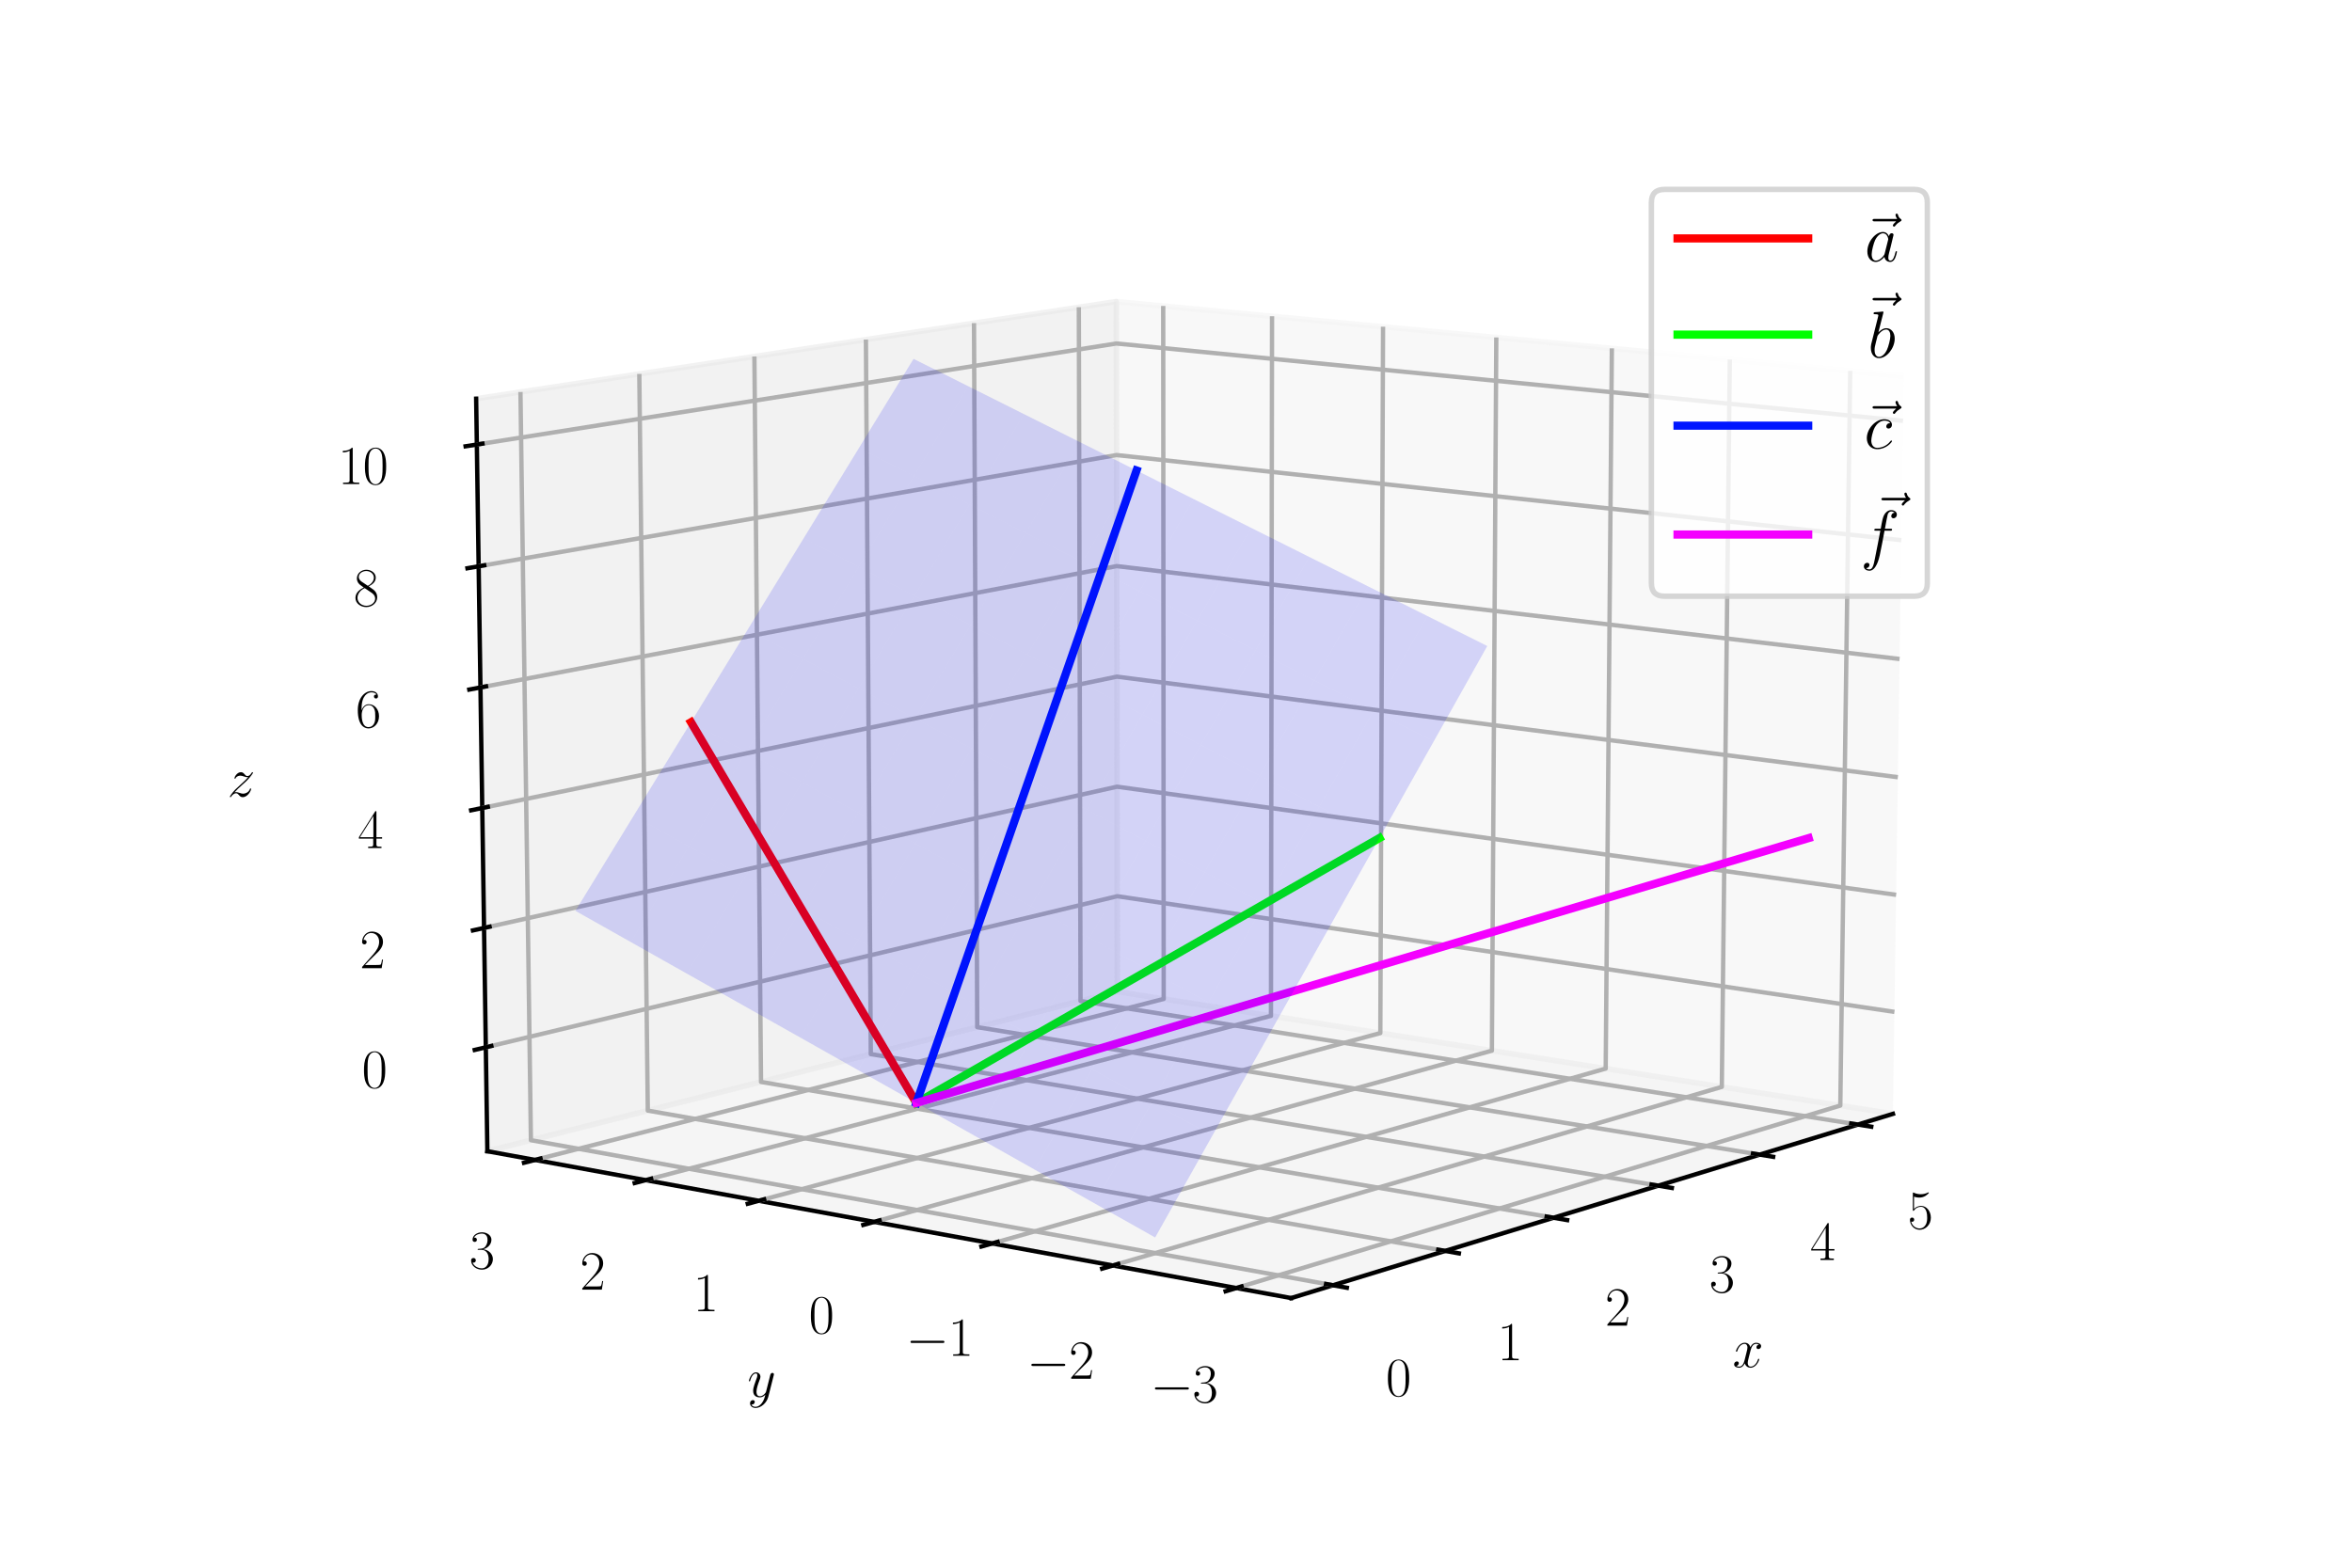 <?xml version="1.0" encoding="utf-8" standalone="no"?>
<!DOCTYPE svg PUBLIC "-//W3C//DTD SVG 1.1//EN"
  "http://www.w3.org/Graphics/SVG/1.1/DTD/svg11.dtd">
<svg xmlns:xlink="http://www.w3.org/1999/xlink" width="432pt" height="288pt" viewBox="0 0 432 288" xmlns="http://www.w3.org/2000/svg" version="1.1">
 <defs>
  <style type="text/css">*{stroke-linejoin: round; stroke-linecap: butt}</style>
 </defs>
 <g id="figure_1">
  <g id="patch_1">
   <path d="M 0 288 
L 432 288 
L 432 0 
L 0 0 
z
" style="fill: #ffffff"/>
  </g>
  <g id="patch_2">
   <path d="M 72 288 
L 360 288 
L 360 0 
L 72 0 
z
" style="fill: #ffffff"/>
  </g>
  <g id="pane3d_1">
   <g id="patch_3">
    <path d="M 347.68 204.625 
L 205.24 182.176 
L 205.029 55.393 
L 349.657 69.06 
" style="fill: #f2f2f2; opacity: 0.5; stroke: #f2f2f2; stroke-linejoin: miter"/>
   </g>
  </g>
  <g id="pane3d_2">
   <g id="patch_4">
    <path d="M 89.515 211.491 
L 205.24 182.176 
L 205.029 55.393 
L 87.457 73.245 
" style="fill: #e6e6e6; opacity: 0.5; stroke: #e6e6e6; stroke-linejoin: miter"/>
   </g>
  </g>
  <g id="pane3d_3">
   <g id="patch_5">
    <path d="M 237.149 238.468 
L 347.68 204.625 
L 205.24 182.176 
L 89.515 211.491 
" style="fill: #ececec; opacity: 0.5; stroke: #ececec; stroke-linejoin: miter"/>
   </g>
  </g>
  <g id="axis3d_1">
   <g id="line2d_1">
    <path d="M 347.68 204.625 
L 237.149 238.468 
" style="fill: none; stroke: #000000; stroke-width: 0.8; stroke-linecap: square"/>
   </g>
   <g id="text_1">
    <!-- $x$ -->
    <g transform="translate(318.228 251.166)scale(0.1 -0.1)">
     <defs>
      <path id="CMMI12-78" d="M 3034 2606 
C 2829 2567 2752 2414 2752 2293 
C 2752 2139 2874 2088 2963 2088 
C 3155 2088 3290 2254 3290 2427 
C 3290 2695 2982 2816 2714 2816 
C 2323 2816 2106 2433 2048 2312 
C 1901 2816 1504 2816 1389 2816 
C 736 2816 390 1980 390 1839 
C 390 1814 416 1782 461 1782 
C 512 1782 525 1820 538 1846 
C 755 2555 1184 2689 1370 2689 
C 1658 2689 1715 2420 1715 2267 
C 1715 2127 1677 1980 1600 1673 
L 1382 798 
C 1286 415 1101 64 762 64 
C 730 64 570 64 435 147 
C 666 192 717 383 717 460 
C 717 588 621 664 499 664 
C 346 664 179 530 179 326 
C 179 57 480 -64 755 -64 
C 1062 -64 1280 179 1414 441 
C 1517 64 1837 -64 2074 -64 
C 2726 -64 3072 773 3072 913 
C 3072 945 3046 971 3008 971 
C 2950 971 2944 939 2925 888 
C 2752 326 2381 64 2093 64 
C 1869 64 1747 230 1747 492 
C 1747 632 1773 734 1875 1156 
L 2099 2024 
C 2195 2408 2413 2689 2707 2689 
C 2720 2689 2899 2689 3034 2606 
z
" transform="scale(0.016)"/>
     </defs>
     <use xlink:href="#CMMI12-78" transform="scale(0.996)"/>
    </g>
   </g>
   <g id="Line3DCollection_1">
    <path d="M 244.836 236.114 
L 97.515 209.465 
L 95.594 72.01 
" style="fill: none; stroke: #b0b0b0; stroke-width: 0.8"/>
    <path d="M 265.431 229.808 
L 118.982 204.027 
L 117.423 68.695 
" style="fill: none; stroke: #b0b0b0; stroke-width: 0.8"/>
    <path d="M 285.337 223.713 
L 139.78 198.759 
L 138.563 65.485 
" style="fill: none; stroke: #b0b0b0; stroke-width: 0.8"/>
    <path d="M 304.587 217.819 
L 159.941 193.651 
L 159.044 62.376 
" style="fill: none; stroke: #b0b0b0; stroke-width: 0.8"/>
    <path d="M 323.214 212.116 
L 179.493 188.699 
L 178.898 59.361 
" style="fill: none; stroke: #b0b0b0; stroke-width: 0.8"/>
    <path d="M 341.248 206.595 
L 198.464 183.893 
L 198.153 56.437 
" style="fill: none; stroke: #b0b0b0; stroke-width: 0.8"/>
   </g>
   <g id="xtick_1">
    <g id="line2d_2">
     <path d="M 243.567 235.884 
L 247.379 236.574 
" style="fill: none; stroke: #000000; stroke-width: 0.8; stroke-linecap: square"/>
    </g>
    <g id="text_2">
     <!-- $\mathdefault{0}$ -->
     <g transform="translate(254.54 256.442)scale(0.1 -0.1)">
      <defs>
       <path id="CMR17-30" d="M 2688 2025 
C 2688 2416 2682 3080 2413 3591 
C 2176 4039 1798 4198 1466 4198 
C 1158 4198 768 4058 525 3597 
C 269 3118 243 2524 243 2025 
C 243 1661 250 1106 448 619 
C 723 -39 1216 -128 1466 -128 
C 1760 -128 2208 -7 2470 600 
C 2662 1042 2688 1559 2688 2025 
z
M 1466 -26 
C 1056 -26 813 325 723 812 
C 653 1188 653 1738 653 2096 
C 653 2588 653 2997 736 3387 
C 858 3929 1216 4096 1466 4096 
C 1728 4096 2067 3923 2189 3400 
C 2272 3036 2278 2607 2278 2096 
C 2278 1680 2278 1169 2202 792 
C 2067 95 1690 -26 1466 -26 
z
" transform="scale(0.016)"/>
      </defs>
      <use xlink:href="#CMR17-30" transform="scale(0.996)"/>
     </g>
    </g>
   </g>
   <g id="xtick_2">
    <g id="line2d_3">
     <path d="M 264.171 229.586 
L 267.956 230.253 
" style="fill: none; stroke: #000000; stroke-width: 0.8; stroke-linecap: square"/>
    </g>
    <g id="text_3">
     <!-- $\mathdefault{1}$ -->
     <g transform="translate(275.022 249.878)scale(0.1 -0.1)">
      <defs>
       <path id="CMR17-31" d="M 1702 4058 
C 1702 4192 1696 4192 1606 4192 
C 1357 3916 979 3827 621 3827 
C 602 3827 570 3827 563 3808 
C 557 3795 557 3782 557 3648 
C 755 3648 1088 3686 1344 3839 
L 1344 461 
C 1344 236 1331 160 781 160 
L 589 160 
L 589 0 
C 896 0 1216 0 1523 0 
C 1830 0 2150 0 2458 0 
L 2458 160 
L 2266 160 
C 1715 160 1702 230 1702 458 
L 1702 4058 
z
" transform="scale(0.016)"/>
      </defs>
      <use xlink:href="#CMR17-31" transform="scale(0.996)"/>
     </g>
    </g>
   </g>
   <g id="xtick_3">
    <g id="line2d_4">
     <path d="M 284.086 223.499 
L 287.843 224.143 
" style="fill: none; stroke: #000000; stroke-width: 0.8; stroke-linecap: square"/>
    </g>
    <g id="text_4">
     <!-- $\mathdefault{2}$ -->
     <g transform="translate(294.814 243.534)scale(0.1 -0.1)">
      <defs>
       <path id="CMR17-32" d="M 2669 989 
L 2554 989 
C 2490 536 2438 459 2413 420 
C 2381 369 1920 369 1830 369 
L 602 369 
C 832 619 1280 1072 1824 1597 
C 2214 1967 2669 2402 2669 3035 
C 2669 3790 2067 4224 1395 4224 
C 691 4224 262 3604 262 3030 
C 262 2780 448 2748 525 2748 
C 589 2748 781 2787 781 3010 
C 781 3207 614 3264 525 3264 
C 486 3264 448 3258 422 3245 
C 544 3790 915 4058 1306 4058 
C 1862 4058 2227 3617 2227 3035 
C 2227 2479 1901 2000 1536 1584 
L 262 146 
L 262 0 
L 2515 0 
L 2669 989 
z
" transform="scale(0.016)"/>
      </defs>
      <use xlink:href="#CMR17-32" transform="scale(0.996)"/>
     </g>
    </g>
   </g>
   <g id="xtick_4">
    <g id="line2d_5">
     <path d="M 303.345 217.612 
L 307.075 218.235 
" style="fill: none; stroke: #000000; stroke-width: 0.8; stroke-linecap: square"/>
    </g>
    <g id="text_5">
     <!-- $\mathdefault{3}$ -->
     <g transform="translate(313.953 237.401)scale(0.1 -0.1)">
      <defs>
       <path id="CMR17-33" d="M 1414 2157 
C 1984 2157 2234 1662 2234 1090 
C 2234 320 1824 25 1453 25 
C 1114 25 563 194 390 693 
C 422 680 454 680 486 680 
C 640 680 755 782 755 948 
C 755 1133 614 1216 486 1216 
C 378 1216 211 1165 211 926 
C 211 335 787 -128 1466 -128 
C 2176 -128 2720 430 2720 1085 
C 2720 1707 2208 2157 1600 2227 
C 2086 2328 2554 2756 2554 3329 
C 2554 3820 2048 4179 1472 4179 
C 890 4179 378 3829 378 3329 
C 378 3110 544 3072 627 3072 
C 762 3072 877 3155 877 3321 
C 877 3486 762 3569 627 3569 
C 602 3569 570 3569 544 3557 
C 730 3959 1235 4032 1459 4032 
C 1683 4032 2106 3925 2106 3320 
C 2106 3143 2080 2828 1862 2550 
C 1670 2304 1453 2304 1242 2284 
C 1210 2284 1062 2269 1037 2269 
C 992 2263 966 2257 966 2208 
C 966 2163 973 2157 1101 2157 
L 1414 2157 
z
" transform="scale(0.016)"/>
      </defs>
      <use xlink:href="#CMR17-33" transform="scale(0.996)"/>
     </g>
    </g>
   </g>
   <g id="xtick_5">
    <g id="line2d_6">
     <path d="M 321.982 211.915 
L 325.683 212.518 
" style="fill: none; stroke: #000000; stroke-width: 0.8; stroke-linecap: square"/>
    </g>
    <g id="text_6">
     <!-- $\mathdefault{4}$ -->
     <g transform="translate(332.469 231.467)scale(0.1 -0.1)">
      <defs>
       <path id="CMR17-34" d="M 2150 4122 
C 2150 4256 2144 4256 2029 4256 
L 128 1254 
L 128 1088 
L 1779 1088 
L 1779 457 
C 1779 224 1766 160 1318 160 
L 1197 160 
L 1197 0 
C 1402 0 1747 0 1965 0 
C 2182 0 2528 0 2733 0 
L 2733 160 
L 2611 160 
C 2163 160 2150 224 2150 457 
L 2150 1088 
L 2803 1088 
L 2803 1254 
L 2150 1254 
L 2150 4122 
z
M 1798 3703 
L 1798 1254 
L 256 1254 
L 1798 3703 
z
" transform="scale(0.016)"/>
      </defs>
      <use xlink:href="#CMR17-34" transform="scale(0.996)"/>
     </g>
    </g>
   </g>
   <g id="xtick_6">
    <g id="line2d_7">
     <path d="M 340.025 206.4 
L 343.698 206.984 
" style="fill: none; stroke: #000000; stroke-width: 0.8; stroke-linecap: square"/>
    </g>
    <g id="text_7">
     <!-- $\mathdefault{5}$ -->
     <g transform="translate(350.392 225.722)scale(0.1 -0.1)">
      <defs>
       <path id="CMR17-35" d="M 730 3692 
C 794 3666 1056 3584 1325 3584 
C 1920 3584 2246 3911 2432 4100 
C 2432 4157 2432 4192 2394 4192 
C 2387 4192 2374 4192 2323 4163 
C 2099 4058 1837 3973 1517 3973 
C 1325 3973 1037 3999 723 4139 
C 653 4171 640 4171 634 4171 
C 602 4171 595 4164 595 4037 
L 595 2203 
C 595 2089 595 2057 659 2057 
C 691 2057 704 2070 736 2114 
C 941 2401 1222 2522 1542 2522 
C 1766 2522 2246 2382 2246 1289 
C 2246 1085 2246 715 2054 421 
C 1894 159 1645 25 1370 25 
C 947 25 518 320 403 814 
C 429 807 480 795 506 795 
C 589 795 749 840 749 1038 
C 749 1210 627 1280 506 1280 
C 358 1280 262 1190 262 1011 
C 262 454 704 -128 1382 -128 
C 2042 -128 2669 440 2669 1264 
C 2669 2030 2170 2624 1549 2624 
C 1222 2624 947 2503 730 2274 
L 730 3692 
z
" transform="scale(0.016)"/>
      </defs>
      <use xlink:href="#CMR17-35" transform="scale(0.996)"/>
     </g>
    </g>
   </g>
  </g>
  <g id="axis3d_2">
   <g id="line2d_8">
    <path d="M 89.515 211.491 
L 237.149 238.468 
" style="fill: none; stroke: #000000; stroke-width: 0.8; stroke-linecap: square"/>
   </g>
   <g id="text_8">
    <!-- $y$ -->
    <g transform="translate(137.274 256.605)scale(0.1 -0.1)">
     <defs>
      <path id="CMMI12-79" d="M 1683 -700 
C 1510 -939 1261 -1152 947 -1152 
C 870 -1152 563 -1152 467 -889 
C 486 -895 518 -895 531 -895 
C 723 -895 851 -729 851 -582 
C 851 -435 730 -384 634 -384 
C 531 -384 307 -458 307 -759 
C 307 -1071 582 -1286 947 -1286 
C 1587 -1286 2234 -700 2413 6 
L 3040 2485 
C 3046 2517 3059 2556 3059 2594 
C 3059 2689 2982 2753 2886 2753 
C 2829 2753 2694 2727 2643 2535 
L 2170 658 
C 2138 543 2138 530 2086 460 
C 1958 281 1747 64 1440 64 
C 1082 64 1050 415 1050 588 
C 1050 952 1222 1443 1395 1903 
C 1466 2088 1504 2178 1504 2305 
C 1504 2574 1312 2816 998 2816 
C 410 2816 173 1890 173 1839 
C 173 1814 198 1782 243 1782 
C 301 1782 307 1807 333 1897 
C 486 2433 730 2689 979 2689 
C 1037 2689 1146 2689 1146 2478 
C 1146 2312 1075 2127 979 1884 
C 666 1047 666 837 666 683 
C 666 77 1101 -64 1421 -64 
C 1606 -64 1837 -6 2061 230 
L 2067 224 
C 1971 -147 1907 -392 1683 -700 
z
" transform="scale(0.016)"/>
     </defs>
     <use xlink:href="#CMMI12-79" transform="scale(0.996)"/>
    </g>
   </g>
   <g id="Line3DCollection_2">
    <path d="M 339.836 68.132 
L 338.017 203.102 
L 227.071 236.626 
" style="fill: none; stroke: #b0b0b0; stroke-width: 0.8"/>
    <path d="M 317.72 66.042 
L 316.251 199.672 
L 204.406 232.485 
" style="fill: none; stroke: #b0b0b0; stroke-width: 0.8"/>
    <path d="M 296.056 63.995 
L 294.924 196.311 
L 182.242 228.435 
" style="fill: none; stroke: #b0b0b0; stroke-width: 0.8"/>
    <path d="M 274.83 61.989 
L 274.022 193.016 
L 160.561 224.473 
" style="fill: none; stroke: #b0b0b0; stroke-width: 0.8"/>
    <path d="M 254.029 60.023 
L 253.531 189.787 
L 139.349 220.597 
" style="fill: none; stroke: #b0b0b0; stroke-width: 0.8"/>
    <path d="M 233.64 58.097 
L 233.442 186.621 
L 118.591 216.804 
" style="fill: none; stroke: #b0b0b0; stroke-width: 0.8"/>
    <path d="M 213.651 56.208 
L 213.74 183.516 
L 98.271 213.091 
" style="fill: none; stroke: #b0b0b0; stroke-width: 0.8"/>
   </g>
   <g id="xtick_7">
    <g id="line2d_9">
     <path d="M 228.046 236.332 
L 225.117 237.217 
" style="fill: none; stroke: #000000; stroke-width: 0.8; stroke-linecap: square"/>
    </g>
    <g id="text_9">
     <!-- $\mathdefault{−3}$ -->
     <g transform="translate(211.286 257.62)scale(0.1 -0.1)">
      <defs>
       <path id="CMSY10-0" d="M 4218 1472 
C 4326 1472 4442 1472 4442 1600 
C 4442 1728 4326 1728 4218 1728 
L 755 1728 
C 646 1728 531 1728 531 1600 
C 531 1472 646 1472 755 1472 
L 4218 1472 
z
" transform="scale(0.016)"/>
      </defs>
      <use xlink:href="#CMSY10-0" transform="scale(0.996)"/>
      <use xlink:href="#CMR17-33" transform="translate(77.487 0)scale(0.996)"/>
     </g>
    </g>
   </g>
   <g id="xtick_8">
    <g id="line2d_10">
     <path d="M 205.388 232.197 
L 202.438 233.062 
" style="fill: none; stroke: #000000; stroke-width: 0.8; stroke-linecap: square"/>
    </g>
    <g id="text_10">
     <!-- $\mathdefault{−2}$ -->
     <g transform="translate(188.585 253.294)scale(0.1 -0.1)">
      <use xlink:href="#CMSY10-0" transform="scale(0.996)"/>
      <use xlink:href="#CMR17-32" transform="translate(77.487 0)scale(0.996)"/>
     </g>
    </g>
   </g>
   <g id="xtick_9">
    <g id="line2d_11">
     <path d="M 183.23 228.153 
L 180.261 229 
" style="fill: none; stroke: #000000; stroke-width: 0.8; stroke-linecap: square"/>
    </g>
    <g id="text_11">
     <!-- $\mathdefault{−1}$ -->
     <g transform="translate(166.387 249.064)scale(0.1 -0.1)">
      <use xlink:href="#CMSY10-0" transform="scale(0.996)"/>
      <use xlink:href="#CMR17-31" transform="translate(77.487 0)scale(0.996)"/>
     </g>
    </g>
   </g>
   <g id="xtick_10">
    <g id="line2d_12">
     <path d="M 161.556 224.198 
L 158.569 225.026 
" style="fill: none; stroke: #000000; stroke-width: 0.8; stroke-linecap: square"/>
    </g>
    <g id="text_12">
     <!-- $\mathdefault{0}$ -->
     <g transform="translate(148.551 244.928)scale(0.1 -0.1)">
      <use xlink:href="#CMR17-30" transform="scale(0.996)"/>
     </g>
    </g>
   </g>
   <g id="xtick_11">
    <g id="line2d_13">
     <path d="M 140.349 220.328 
L 137.346 221.138 
" style="fill: none; stroke: #000000; stroke-width: 0.8; stroke-linecap: square"/>
    </g>
    <g id="text_13">
     <!-- $\mathdefault{1}$ -->
     <g transform="translate(127.313 240.881)scale(0.1 -0.1)">
      <use xlink:href="#CMR17-31" transform="scale(0.996)"/>
     </g>
    </g>
   </g>
   <g id="xtick_12">
    <g id="line2d_14">
     <path d="M 119.595 216.54 
L 116.577 217.333 
" style="fill: none; stroke: #000000; stroke-width: 0.8; stroke-linecap: square"/>
    </g>
    <g id="text_14">
     <!-- $\mathdefault{2}$ -->
     <g transform="translate(106.532 236.921)scale(0.1 -0.1)">
      <use xlink:href="#CMR17-32" transform="scale(0.996)"/>
     </g>
    </g>
   </g>
   <g id="xtick_13">
    <g id="line2d_15">
     <path d="M 99.28 212.833 
L 96.248 213.609 
" style="fill: none; stroke: #000000; stroke-width: 0.8; stroke-linecap: square"/>
    </g>
    <g id="text_15">
     <!-- $\mathdefault{3}$ -->
     <g transform="translate(86.193 233.046)scale(0.1 -0.1)">
      <use xlink:href="#CMR17-33" transform="scale(0.996)"/>
     </g>
    </g>
   </g>
  </g>
  <g id="axis3d_3">
   <g id="line2d_16">
    <path d="M 89.515 211.491 
L 87.457 73.245 
" style="fill: none; stroke: #000000; stroke-width: 0.8; stroke-linecap: square"/>
   </g>
   <g id="text_16">
    <!-- $z$ -->
    <g transform="translate(41.781 146.347)scale(0.1 -0.1)">
     <defs>
      <path id="CMMI12-7a" d="M 813 486 
C 1088 803 1312 1004 1632 1296 
C 2016 1632 2182 1793 2272 1891 
C 2720 2338 2944 2713 2944 2764 
C 2944 2816 2893 2816 2880 2816 
C 2835 2816 2822 2793 2790 2750 
C 2630 2494 2477 2367 2310 2367 
C 2176 2367 2106 2421 1984 2565 
C 1850 2715 1741 2816 1555 2816 
C 1088 2816 806 2257 806 2128 
C 806 2108 813 2068 870 2068 
C 922 2068 928 2091 947 2133 
C 1056 2372 1363 2414 1485 2414 
C 1619 2414 1747 2376 1882 2327 
C 2125 2240 2227 2240 2291 2240 
C 2336 2240 2362 2240 2394 2246 
C 2182 1994 1837 1683 1549 1418 
L 902 816 
C 512 415 275 33 275 -12 
C 275 -51 307 -64 346 -64 
C 384 -64 390 -57 435 14 
C 538 163 742 384 979 384 
C 1114 384 1178 342 1306 193 
C 1427 61 1536 -64 1741 -64 
C 2368 -64 2726 732 2726 876 
C 2726 903 2720 942 2656 942 
C 2605 942 2598 917 2579 855 
C 2438 488 2061 338 1811 338 
C 1677 338 1549 376 1414 425 
C 1158 512 1088 512 1005 512 
C 941 512 870 512 813 486 
z
" transform="scale(0.016)"/>
     </defs>
     <use xlink:href="#CMMI12-7a" transform="scale(0.996)"/>
    </g>
   </g>
   <g id="Line3DCollection_3">
    <path d="M 89.231 192.396 
L 205.211 164.644 
L 347.953 185.895 
" style="fill: none; stroke: #b0b0b0; stroke-width: 0.8"/>
    <path d="M 88.905 170.471 
L 205.178 144.522 
L 348.267 164.391 
" style="fill: none; stroke: #b0b0b0; stroke-width: 0.8"/>
    <path d="M 88.577 148.436 
L 205.144 124.307 
L 348.582 142.782 
" style="fill: none; stroke: #b0b0b0; stroke-width: 0.8"/>
    <path d="M 88.247 126.29 
L 205.11 103.999 
L 348.899 121.066 
" style="fill: none; stroke: #b0b0b0; stroke-width: 0.8"/>
    <path d="M 87.916 104.033 
L 205.076 83.598 
L 349.217 99.243 
" style="fill: none; stroke: #b0b0b0; stroke-width: 0.8"/>
    <path d="M 87.583 81.663 
L 205.042 63.103 
L 349.537 77.312 
" style="fill: none; stroke: #b0b0b0; stroke-width: 0.8"/>
   </g>
   <g id="xtick_14">
    <g id="line2d_17">
     <path d="M 90.244 192.154 
L 87.2 192.882 
" style="fill: none; stroke: #000000; stroke-width: 0.8; stroke-linecap: square"/>
    </g>
    <g id="text_17">
     <!-- $\mathdefault{0}$ -->
     <g transform="translate(66.471 199.824)scale(0.1 -0.1)">
      <use xlink:href="#CMR17-30" transform="scale(0.996)"/>
     </g>
    </g>
   </g>
   <g id="xtick_15">
    <g id="line2d_18">
     <path d="M 89.921 170.244 
L 86.868 170.925 
" style="fill: none; stroke: #000000; stroke-width: 0.8; stroke-linecap: square"/>
    </g>
    <g id="text_18">
     <!-- $\mathdefault{2}$ -->
     <g transform="translate(66.093 177.866)scale(0.1 -0.1)">
      <use xlink:href="#CMR17-32" transform="scale(0.996)"/>
     </g>
    </g>
   </g>
   <g id="xtick_16">
    <g id="line2d_19">
     <path d="M 89.595 148.225 
L 86.535 148.858 
" style="fill: none; stroke: #000000; stroke-width: 0.8; stroke-linecap: square"/>
    </g>
    <g id="text_19">
     <!-- $\mathdefault{4}$ -->
     <g transform="translate(65.714 155.797)scale(0.1 -0.1)">
      <use xlink:href="#CMR17-34" transform="scale(0.996)"/>
     </g>
    </g>
   </g>
   <g id="xtick_17">
    <g id="line2d_20">
     <path d="M 89.268 126.095 
L 86.199 126.68 
" style="fill: none; stroke: #000000; stroke-width: 0.8; stroke-linecap: square"/>
    </g>
    <g id="text_20">
     <!-- $\mathdefault{6}$ -->
     <g transform="translate(65.332 133.618)scale(0.1 -0.1)">
      <defs>
       <path id="CMR17-36" d="M 678 2176 
C 678 3690 1395 4032 1811 4032 
C 1946 4032 2272 4009 2400 3776 
C 2298 3776 2106 3776 2106 3553 
C 2106 3381 2246 3323 2336 3323 
C 2394 3323 2566 3348 2566 3560 
C 2566 3954 2246 4179 1805 4179 
C 1043 4179 243 3390 243 1984 
C 243 253 966 -128 1478 -128 
C 2099 -128 2688 427 2688 1283 
C 2688 2081 2170 2662 1517 2662 
C 1126 2662 838 2407 678 1960 
L 678 2176 
z
M 1478 25 
C 691 25 691 1200 691 1436 
C 691 1896 909 2560 1504 2560 
C 1613 2560 1926 2560 2138 2120 
C 2253 1870 2253 1609 2253 1289 
C 2253 944 2253 690 2118 434 
C 1978 171 1773 25 1478 25 
z
" transform="scale(0.016)"/>
      </defs>
      <use xlink:href="#CMR17-36" transform="scale(0.996)"/>
     </g>
    </g>
   </g>
   <g id="xtick_18">
    <g id="line2d_21">
     <path d="M 88.94 103.854 
L 85.862 104.391 
" style="fill: none; stroke: #000000; stroke-width: 0.8; stroke-linecap: square"/>
    </g>
    <g id="text_21">
     <!-- $\mathdefault{8}$ -->
     <g transform="translate(64.949 111.326)scale(0.1 -0.1)">
      <defs>
       <path id="CMR17-38" d="M 1741 2264 
C 2144 2467 2554 2773 2554 3263 
C 2554 3841 1990 4179 1472 4179 
C 890 4179 378 3759 378 3180 
C 378 3021 416 2747 666 2505 
C 730 2442 998 2251 1171 2130 
C 883 1983 211 1634 211 934 
C 211 279 838 -128 1459 -128 
C 2144 -128 2720 362 2720 1010 
C 2720 1590 2330 1857 2074 2029 
L 1741 2264 
z
M 902 2822 
C 851 2854 595 3051 595 3351 
C 595 3739 998 4032 1459 4032 
C 1965 4032 2336 3676 2336 3262 
C 2336 2669 1670 2331 1638 2331 
C 1632 2331 1626 2331 1574 2370 
L 902 2822 
z
M 2080 1519 
C 2176 1449 2483 1240 2483 851 
C 2483 381 2010 25 1472 25 
C 890 25 448 438 448 940 
C 448 1443 838 1862 1280 2060 
L 2080 1519 
z
" transform="scale(0.016)"/>
      </defs>
      <use xlink:href="#CMR17-38" transform="scale(0.996)"/>
     </g>
    </g>
   </g>
   <g id="xtick_19">
    <g id="line2d_22">
     <path d="M 88.61 81.501 
L 85.523 81.988 
" style="fill: none; stroke: #000000; stroke-width: 0.8; stroke-linecap: square"/>
    </g>
    <g id="text_22">
     <!-- $\mathdefault{10}$ -->
     <g transform="translate(62.073 88.923)scale(0.1 -0.1)">
      <use xlink:href="#CMR17-31" transform="scale(0.996)"/>
      <use xlink:href="#CMR17-30" transform="translate(45.69 0)scale(0.996)"/>
     </g>
    </g>
   </g>
  </g>
  <g id="axes_1">
   <g id="line2d_23">
    <path d="M 168.312 202.624 
L 126.914 132.676 
" clip-path="url(#p506b7e513f)" style="fill: none; stroke: #ff0000; stroke-width: 1.5; stroke-linecap: square"/>
   </g>
   <g id="line2d_24">
    <path d="M 168.312 202.624 
L 253.371 153.954 
" clip-path="url(#p506b7e513f)" style="fill: none; stroke: #00ff00; stroke-width: 1.5; stroke-linecap: square"/>
   </g>
   <g id="line2d_25">
    <path d="M 168.312 202.624 
L 208.752 86.431 
" clip-path="url(#p506b7e513f)" style="fill: none; stroke: #0016ff; stroke-width: 1.5; stroke-linecap: square"/>
   </g>
   <g id="line2d_26">
    <path d="M 168.312 202.624 
L 332.208 153.966 
" clip-path="url(#p506b7e513f)" style="fill: none; stroke: #f400ff; stroke-width: 1.5; stroke-linecap: square"/>
   </g>
   <g id="Poly3DCollection_1">
    <path d="M 167.877 87.467 
L 177.892 70.982 
L 167.796 65.927 
L 157.765 82.304 
z
" clip-path="url(#p506b7e513f)" style="fill: #0000f5; fill-opacity: 0.15"/>
    <path d="M 178.084 92.678 
L 188.082 76.083 
L 177.892 70.982 
L 167.877 87.467 
z
" clip-path="url(#p506b7e513f)" style="fill: #0000f5; fill-opacity: 0.15"/>
    <path d="M 157.737 104.159 
L 167.877 87.467 
L 157.765 82.304 
L 147.61 98.885 
z
" clip-path="url(#p506b7e513f)" style="fill: #0000f5; fill-opacity: 0.15"/>
    <path d="M 188.388 97.939 
L 198.369 81.233 
L 188.082 76.083 
L 178.084 92.678 
z
" clip-path="url(#p506b7e513f)" style="fill: #0000f5; fill-opacity: 0.15"/>
    <path d="M 167.96 109.482 
L 178.084 92.678 
L 167.877 87.467 
L 157.737 104.159 
z
" clip-path="url(#p506b7e513f)" style="fill: #0000f5; fill-opacity: 0.15"/>
    <path d="M 147.469 121.061 
L 157.737 104.159 
L 147.61 98.885 
L 137.327 115.675 
z
" clip-path="url(#p506b7e513f)" style="fill: #0000f5; fill-opacity: 0.15"/>
    <path d="M 198.789 103.249 
L 208.752 86.431 
L 198.369 81.233 
L 188.388 97.939 
z
" clip-path="url(#p506b7e513f)" style="fill: #0000f5; fill-opacity: 0.15"/>
    <path d="M 178.281 114.856 
L 188.388 97.939 
L 178.084 92.678 
L 167.96 109.482 
z
" clip-path="url(#p506b7e513f)" style="fill: #0000f5; fill-opacity: 0.15"/>
    <path d="M 157.708 126.498 
L 167.96 109.482 
L 157.737 104.159 
L 147.469 121.061 
z
" clip-path="url(#p506b7e513f)" style="fill: #0000f5; fill-opacity: 0.15"/>
    <path d="M 137.071 138.178 
L 147.469 121.061 
L 137.327 115.675 
L 126.914 132.676 
z
" clip-path="url(#p506b7e513f)" style="fill: #0000f5; fill-opacity: 0.15"/>
    <path d="M 209.29 108.61 
L 219.234 91.679 
L 208.752 86.431 
L 198.789 103.249 
z
" clip-path="url(#p506b7e513f)" style="fill: #0000f5; fill-opacity: 0.15"/>
    <path d="M 188.7 120.281 
L 198.789 103.249 
L 188.388 97.939 
L 178.281 114.856 
z
" clip-path="url(#p506b7e513f)" style="fill: #0000f5; fill-opacity: 0.15"/>
    <path d="M 168.045 131.988 
L 178.281 114.856 
L 167.96 109.482 
L 157.708 126.498 
z
" clip-path="url(#p506b7e513f)" style="fill: #0000f5; fill-opacity: 0.15"/>
    <path d="M 147.325 143.732 
L 157.708 126.498 
L 147.469 121.061 
L 137.071 138.178 
z
" clip-path="url(#p506b7e513f)" style="fill: #0000f5; fill-opacity: 0.15"/>
    <path d="M 219.892 114.023 
L 229.816 96.977 
L 219.234 91.679 
L 209.29 108.61 
z
" clip-path="url(#p506b7e513f)" style="fill: #0000f5; fill-opacity: 0.15"/>
    <path d="M 126.539 155.513 
L 137.071 138.178 
L 126.914 132.676 
L 116.368 149.894 
z
" clip-path="url(#p506b7e513f)" style="fill: #0000f5; fill-opacity: 0.15"/>
    <path d="M 199.22 125.758 
L 209.29 108.61 
L 198.789 103.249 
L 188.7 120.281 
z
" clip-path="url(#p506b7e513f)" style="fill: #0000f5; fill-opacity: 0.15"/>
    <path d="M 178.482 137.53 
L 188.7 120.281 
L 178.281 114.856 
L 168.045 131.988 
z
" clip-path="url(#p506b7e513f)" style="fill: #0000f5; fill-opacity: 0.15"/>
    <path d="M 157.678 149.34 
L 168.045 131.988 
L 157.708 126.498 
L 147.325 143.732 
z
" clip-path="url(#p506b7e513f)" style="fill: #0000f5; fill-opacity: 0.15"/>
    <path d="M 230.596 119.488 
L 240.499 102.325 
L 229.816 96.977 
L 219.892 114.023 
z
" clip-path="url(#p506b7e513f)" style="fill: #0000f5; fill-opacity: 0.15"/>
    <path d="M 136.809 161.187 
L 147.325 143.732 
L 137.071 138.178 
L 126.539 155.513 
z
" clip-path="url(#p506b7e513f)" style="fill: #0000f5; fill-opacity: 0.15"/>
    <path d="M 209.841 131.289 
L 219.892 114.023 
L 209.29 108.61 
L 199.22 125.758 
z
" clip-path="url(#p506b7e513f)" style="fill: #0000f5; fill-opacity: 0.15"/>
    <path d="M 115.873 173.071 
L 126.539 155.513 
L 116.368 149.894 
L 105.688 167.332 
z
" clip-path="url(#p506b7e513f)" style="fill: #0000f5; fill-opacity: 0.15"/>
    <path d="M 189.019 143.126 
L 199.22 125.758 
L 188.7 120.281 
L 178.482 137.53 
z
" clip-path="url(#p506b7e513f)" style="fill: #0000f5; fill-opacity: 0.15"/>
    <path d="M 168.132 155.002 
L 178.482 137.53 
L 168.045 131.988 
L 157.678 149.34 
z
" clip-path="url(#p506b7e513f)" style="fill: #0000f5; fill-opacity: 0.15"/>
    <path d="M 241.403 125.006 
L 251.285 107.725 
L 240.499 102.325 
L 230.596 119.488 
z
" clip-path="url(#p506b7e513f)" style="fill: #0000f5; fill-opacity: 0.15"/>
    <path d="M 147.178 166.915 
L 157.678 149.34 
L 147.325 143.732 
L 136.809 161.187 
z
" clip-path="url(#p506b7e513f)" style="fill: #0000f5; fill-opacity: 0.15"/>
    <path d="M 220.565 136.872 
L 230.596 119.488 
L 219.892 114.023 
L 209.841 131.289 
z
" clip-path="url(#p506b7e513f)" style="fill: #0000f5; fill-opacity: 0.15"/>
    <path d="M 126.157 178.867 
L 136.809 161.187 
L 126.539 155.513 
L 115.873 173.071 
z
" clip-path="url(#p506b7e513f)" style="fill: #0000f5; fill-opacity: 0.15"/>
    <path d="M 199.66 148.777 
L 209.841 131.289 
L 199.22 125.758 
L 189.019 143.126 
z
" clip-path="url(#p506b7e513f)" style="fill: #0000f5; fill-opacity: 0.15"/>
    <path d="M 178.687 160.719 
L 189.019 143.126 
L 178.482 137.53 
L 168.132 155.002 
z
" clip-path="url(#p506b7e513f)" style="fill: #0000f5; fill-opacity: 0.15"/>
    <path d="M 252.316 130.578 
L 262.176 113.177 
L 251.285 107.725 
L 241.403 125.006 
z
" clip-path="url(#p506b7e513f)" style="fill: #0000f5; fill-opacity: 0.15"/>
    <path d="M 157.648 172.7 
L 168.132 155.002 
L 157.678 149.34 
L 147.178 166.915 
z
" clip-path="url(#p506b7e513f)" style="fill: #0000f5; fill-opacity: 0.15"/>
    <path d="M 231.393 142.511 
L 241.403 125.006 
L 230.596 119.488 
L 220.565 136.872 
z
" clip-path="url(#p506b7e513f)" style="fill: #0000f5; fill-opacity: 0.15"/>
    <path d="M 136.541 184.719 
L 147.178 166.915 
L 136.809 161.187 
L 126.157 178.867 
z
" clip-path="url(#p506b7e513f)" style="fill: #0000f5; fill-opacity: 0.15"/>
    <path d="M 210.404 154.482 
L 220.565 136.872 
L 209.841 131.289 
L 199.66 148.777 
z
" clip-path="url(#p506b7e513f)" style="fill: #0000f5; fill-opacity: 0.15"/>
    <path d="M 189.346 166.492 
L 199.66 148.777 
L 189.019 143.126 
L 178.687 160.719 
z
" clip-path="url(#p506b7e513f)" style="fill: #0000f5; fill-opacity: 0.15"/>
    <path d="M 263.336 136.204 
L 273.172 118.683 
L 262.176 113.177 
L 252.316 130.578 
z
" clip-path="url(#p506b7e513f)" style="fill: #0000f5; fill-opacity: 0.15"/>
    <path d="M 168.221 178.541 
L 178.687 160.719 
L 168.132 155.002 
L 157.648 172.7 
z
" clip-path="url(#p506b7e513f)" style="fill: #0000f5; fill-opacity: 0.15"/>
    <path d="M 242.328 148.205 
L 252.316 130.578 
L 241.403 125.006 
L 231.393 142.511 
z
" clip-path="url(#p506b7e513f)" style="fill: #0000f5; fill-opacity: 0.15"/>
    <path d="M 147.027 190.629 
L 157.648 172.7 
L 147.178 166.915 
L 136.541 184.719 
z
" clip-path="url(#p506b7e513f)" style="fill: #0000f5; fill-opacity: 0.15"/>
    <path d="M 221.253 160.244 
L 231.393 142.511 
L 220.565 136.872 
L 210.404 154.482 
z
" clip-path="url(#p506b7e513f)" style="fill: #0000f5; fill-opacity: 0.15"/>
    <path d="M 200.11 172.322 
L 210.404 154.482 
L 199.66 148.777 
L 189.346 166.492 
z
" clip-path="url(#p506b7e513f)" style="fill: #0000f5; fill-opacity: 0.15"/>
    <path d="M 178.898 184.44 
L 189.346 166.492 
L 178.687 160.719 
L 168.221 178.541 
z
" clip-path="url(#p506b7e513f)" style="fill: #0000f5; fill-opacity: 0.15"/>
    <path d="M 253.371 153.954 
L 263.336 136.204 
L 252.316 130.578 
L 242.328 148.205 
z
" clip-path="url(#p506b7e513f)" style="fill: #0000f5; fill-opacity: 0.15"/>
    <path d="M 157.617 196.597 
L 168.221 178.541 
L 157.648 172.7 
L 147.027 190.629 
z
" clip-path="url(#p506b7e513f)" style="fill: #0000f5; fill-opacity: 0.15"/>
    <path d="M 232.209 166.063 
L 242.328 148.205 
L 231.393 142.511 
L 221.253 160.244 
z
" clip-path="url(#p506b7e513f)" style="fill: #0000f5; fill-opacity: 0.15"/>
    <path d="M 210.979 178.21 
L 221.253 160.244 
L 210.404 154.482 
L 200.11 172.322 
z
" clip-path="url(#p506b7e513f)" style="fill: #0000f5; fill-opacity: 0.15"/>
    <path d="M 189.68 190.397 
L 200.11 172.322 
L 189.346 166.492 
L 178.898 184.44 
z
" clip-path="url(#p506b7e513f)" style="fill: #0000f5; fill-opacity: 0.15"/>
    <path d="M 168.312 202.624 
L 178.898 184.44 
L 168.221 178.541 
L 157.617 196.597 
z
" clip-path="url(#p506b7e513f)" style="fill: #0000f5; fill-opacity: 0.15"/>
    <path d="M 243.275 171.939 
L 253.371 153.954 
L 242.328 148.205 
L 232.209 166.063 
z
" clip-path="url(#p506b7e513f)" style="fill: #0000f5; fill-opacity: 0.15"/>
    <path d="M 221.957 184.156 
L 232.209 166.063 
L 221.253 160.244 
L 210.979 178.21 
z
" clip-path="url(#p506b7e513f)" style="fill: #0000f5; fill-opacity: 0.15"/>
    <path d="M 200.57 196.413 
L 210.979 178.21 
L 200.11 172.322 
L 189.68 190.397 
z
" clip-path="url(#p506b7e513f)" style="fill: #0000f5; fill-opacity: 0.15"/>
    <path d="M 179.113 208.711 
L 189.68 190.397 
L 178.898 184.44 
L 168.312 202.624 
z
" clip-path="url(#p506b7e513f)" style="fill: #0000f5; fill-opacity: 0.15"/>
    <path d="M 233.044 190.161 
L 243.275 171.939 
L 232.209 166.063 
L 221.957 184.156 
z
" clip-path="url(#p506b7e513f)" style="fill: #0000f5; fill-opacity: 0.15"/>
    <path d="M 211.569 202.49 
L 221.957 184.156 
L 210.979 178.21 
L 200.57 196.413 
z
" clip-path="url(#p506b7e513f)" style="fill: #0000f5; fill-opacity: 0.15"/>
    <path d="M 190.022 214.859 
L 200.57 196.413 
L 189.68 190.397 
L 179.113 208.711 
z
" clip-path="url(#p506b7e513f)" style="fill: #0000f5; fill-opacity: 0.15"/>
    <path d="M 222.678 208.628 
L 233.044 190.161 
L 221.957 184.156 
L 211.569 202.49 
z
" clip-path="url(#p506b7e513f)" style="fill: #0000f5; fill-opacity: 0.15"/>
    <path d="M 201.041 221.069 
L 211.569 202.49 
L 200.57 196.413 
L 190.022 214.859 
z
" clip-path="url(#p506b7e513f)" style="fill: #0000f5; fill-opacity: 0.15"/>
    <path d="M 212.172 227.342 
L 222.678 208.628 
L 211.569 202.49 
L 201.041 221.069 
z
" clip-path="url(#p506b7e513f)" style="fill: #0000f5; fill-opacity: 0.15"/>
   </g>
   <g id="legend_1">
    <g id="patch_6">
     <path d="M 305.719 109.526 
L 351.6 109.526 
Q 354 109.526 354 107.126 
L 354 37.2 
Q 354 34.8 351.6 34.8 
L 305.719 34.8 
Q 303.319 34.8 303.319 37.2 
L 303.319 107.126 
Q 303.319 109.526 305.719 109.526 
z
" style="fill: #ffffff; opacity: 0.8; stroke: #cccccc; stroke-linejoin: miter"/>
    </g>
    <g id="line2d_27">
     <path d="M 308.119 43.8 
L 320.119 43.8 
L 332.119 43.8 
" style="fill: none; stroke: #ff0000; stroke-width: 1.5; stroke-linecap: square"/>
    </g>
    <g id="text_23">
     <!-- $\vec{a}$ -->
     <g transform="translate(341.719 48)scale(0.12 -0.12)">
      <defs>
       <path id="CMMI12-7e" d="M 3424 3835 
C 3347 3764 3110 3540 3110 3451 
C 3110 3387 3168 3329 3232 3329 
C 3290 3329 3315 3368 3360 3432 
C 3514 3624 3686 3745 3834 3828 
C 3898 3867 3942 3886 3942 3956 
C 3942 4014 3891 4046 3853 4078 
C 3674 4200 3629 4372 3610 4449 
C 3590 4500 3571 4577 3482 4577 
C 3443 4577 3366 4552 3366 4456 
C 3366 4398 3405 4244 3526 4072 
L 1376 4072 
C 1267 4072 1158 4072 1158 3950 
C 1158 3835 1274 3835 1376 3835 
L 3424 3835 
z
" transform="scale(0.016)"/>
       <path id="CMMI12-61" d="M 1926 760 
C 1894 651 1894 639 1805 517 
C 1664 338 1382 64 1082 64 
C 819 64 672 300 672 677 
C 672 1028 870 1743 992 2012 
C 1210 2459 1510 2689 1760 2689 
C 2182 2689 2266 2165 2266 2114 
C 2266 2108 2246 2024 2240 2012 
L 1926 760 
z
M 2336 2395 
C 2266 2561 2093 2816 1760 2816 
C 1037 2816 256 1884 256 939 
C 256 307 627 -64 1062 -64 
C 1414 -64 1715 211 1894 422 
C 1958 45 2259 -64 2451 -64 
C 2643 -64 2797 51 2912 281 
C 3014 498 3104 888 3104 913 
C 3104 945 3078 971 3040 971 
C 2982 971 2976 939 2950 843 
C 2854 466 2733 64 2470 64 
C 2285 64 2272 230 2272 358 
C 2272 505 2291 575 2349 824 
C 2394 984 2426 1124 2477 1309 
C 2714 2267 2771 2497 2771 2535 
C 2771 2625 2701 2695 2605 2695 
C 2400 2695 2349 2472 2336 2395 
z
" transform="scale(0.016)"/>
      </defs>
      <use xlink:href="#CMMI12-7e" transform="scale(0.996)"/>
      <use xlink:href="#CMMI12-61" transform="translate(6.446 0)scale(0.996)"/>
     </g>
    </g>
    <g id="line2d_28">
     <path d="M 308.119 61.476 
L 320.119 61.476 
L 332.119 61.476 
" style="fill: none; stroke: #00ff00; stroke-width: 1.5; stroke-linecap: square"/>
    </g>
    <g id="text_24">
     <!-- $\vec{b}$ -->
     <g transform="translate(341.719 65.676)scale(0.12 -0.12)">
      <defs>
       <path id="CMMI12-62" d="M 1478 4257 
C 1485 4283 1498 4321 1498 4352 
C 1498 4416 1434 4416 1421 4416 
C 1414 4416 1184 4393 1069 4377 
C 960 4377 864 4358 749 4358 
C 595 4345 550 4339 550 4224 
C 550 4160 614 4160 678 4160 
C 1005 4160 1005 4103 1005 4040 
C 1005 3996 954 3811 928 3696 
L 774 3085 
C 710 2831 346 1387 320 1272 
C 288 1114 288 1005 288 922 
C 288 274 653 -64 1069 -64 
C 1811 -64 2579 888 2579 1814 
C 2579 2401 2246 2816 1766 2816 
C 1434 2816 1133 2542 1011 2414 
L 1478 4257 
z
M 1075 64 
C 870 64 646 217 646 715 
C 646 926 666 1047 781 1494 
C 800 1577 902 1986 928 2069 
C 941 2120 1318 2689 1754 2689 
C 2035 2689 2163 2408 2163 2076 
C 2163 1769 1984 1047 1824 715 
C 1664 370 1370 64 1075 64 
z
" transform="scale(0.016)"/>
      </defs>
      <use xlink:href="#CMMI12-7e" transform="translate(0 26.29)scale(0.996)"/>
      <use xlink:href="#CMMI12-62" transform="translate(11.312 0)scale(0.996)"/>
     </g>
    </g>
    <g id="line2d_29">
     <path d="M 308.119 78.201 
L 320.119 78.201 
L 332.119 78.201 
" style="fill: none; stroke: #0016ff; stroke-width: 1.5; stroke-linecap: square"/>
    </g>
    <g id="text_25">
     <!-- $\vec{c}$ -->
     <g transform="translate(341.719 82.401)scale(0.12 -0.12)">
      <defs>
       <path id="CMMI12-63" d="M 2502 2431 
C 2381 2431 2323 2431 2234 2355 
C 2195 2323 2125 2227 2125 2125 
C 2125 1997 2221 1920 2342 1920 
C 2496 1920 2669 2044 2669 2292 
C 2669 2588 2374 2816 1933 2816 
C 1094 2816 256 1903 256 996 
C 256 441 602 -64 1254 -64 
C 2125 -64 2675 622 2675 706 
C 2675 744 2637 776 2611 776 
C 2592 776 2586 770 2528 713 
C 2118 162 1510 64 1267 64 
C 826 64 685 446 685 764 
C 685 988 794 1605 1024 2039 
C 1190 2338 1536 2682 1939 2682 
C 2022 2682 2374 2682 2502 2431 
z
" transform="scale(0.016)"/>
      </defs>
      <use xlink:href="#CMMI12-7e" transform="scale(0.996)"/>
      <use xlink:href="#CMMI12-63" transform="translate(5.639 0)scale(0.996)"/>
     </g>
    </g>
    <g id="line2d_30">
     <path d="M 308.119 98.202 
L 320.119 98.202 
L 332.119 98.202 
" style="fill: none; stroke: #f400ff; stroke-width: 1.5; stroke-linecap: square"/>
    </g>
    <g id="text_26">
     <!-- $\vec{f}$ -->
     <g transform="translate(341.719 102.402)scale(0.12 -0.12)">
      <defs>
       <path id="CMMI12-66" d="M 2854 2566 
C 2982 2566 3034 2566 3034 2688 
C 3034 2752 2982 2752 2867 2752 
L 2349 2752 
C 2470 3429 2560 3897 2611 4107 
C 2650 4265 2784 4416 2950 4416 
C 3085 4416 3219 4358 3283 4298 
C 3034 4272 2957 4082 2957 3969 
C 2957 3837 3053 3759 3174 3759 
C 3302 3759 3494 3870 3494 4119 
C 3494 4393 3226 4544 2944 4544 
C 2669 4544 2400 4334 2272 4078 
C 2157 3848 2093 3611 1946 2752 
L 1517 2752 
C 1395 2752 1331 2752 1331 2637 
C 1331 2566 1370 2566 1498 2566 
L 1907 2566 
C 1792 1976 1530 542 1382 -137 
C 1274 -689 1178 -1152 858 -1152 
C 838 -1152 653 -1152 538 -1031 
C 864 -1005 864 -726 864 -720 
C 864 -593 768 -517 646 -517 
C 518 -517 326 -625 326 -867 
C 326 -1140 608 -1280 858 -1280 
C 1510 -1280 1779 -118 1850 199 
C 1965 688 2278 2376 2310 2566 
L 2854 2566 
z
" transform="scale(0.016)"/>
      </defs>
      <use xlink:href="#CMMI12-7e" transform="translate(13.569 26.29)scale(0.996)"/>
      <use xlink:href="#CMMI12-66" transform="scale(0.996)"/>
     </g>
    </g>
   </g>
  </g>
 </g>
 <defs>
  <clipPath id="p506b7e513f">
   <rect x="72" y="0" width="288" height="288"/>
  </clipPath>
 </defs>
</svg>
